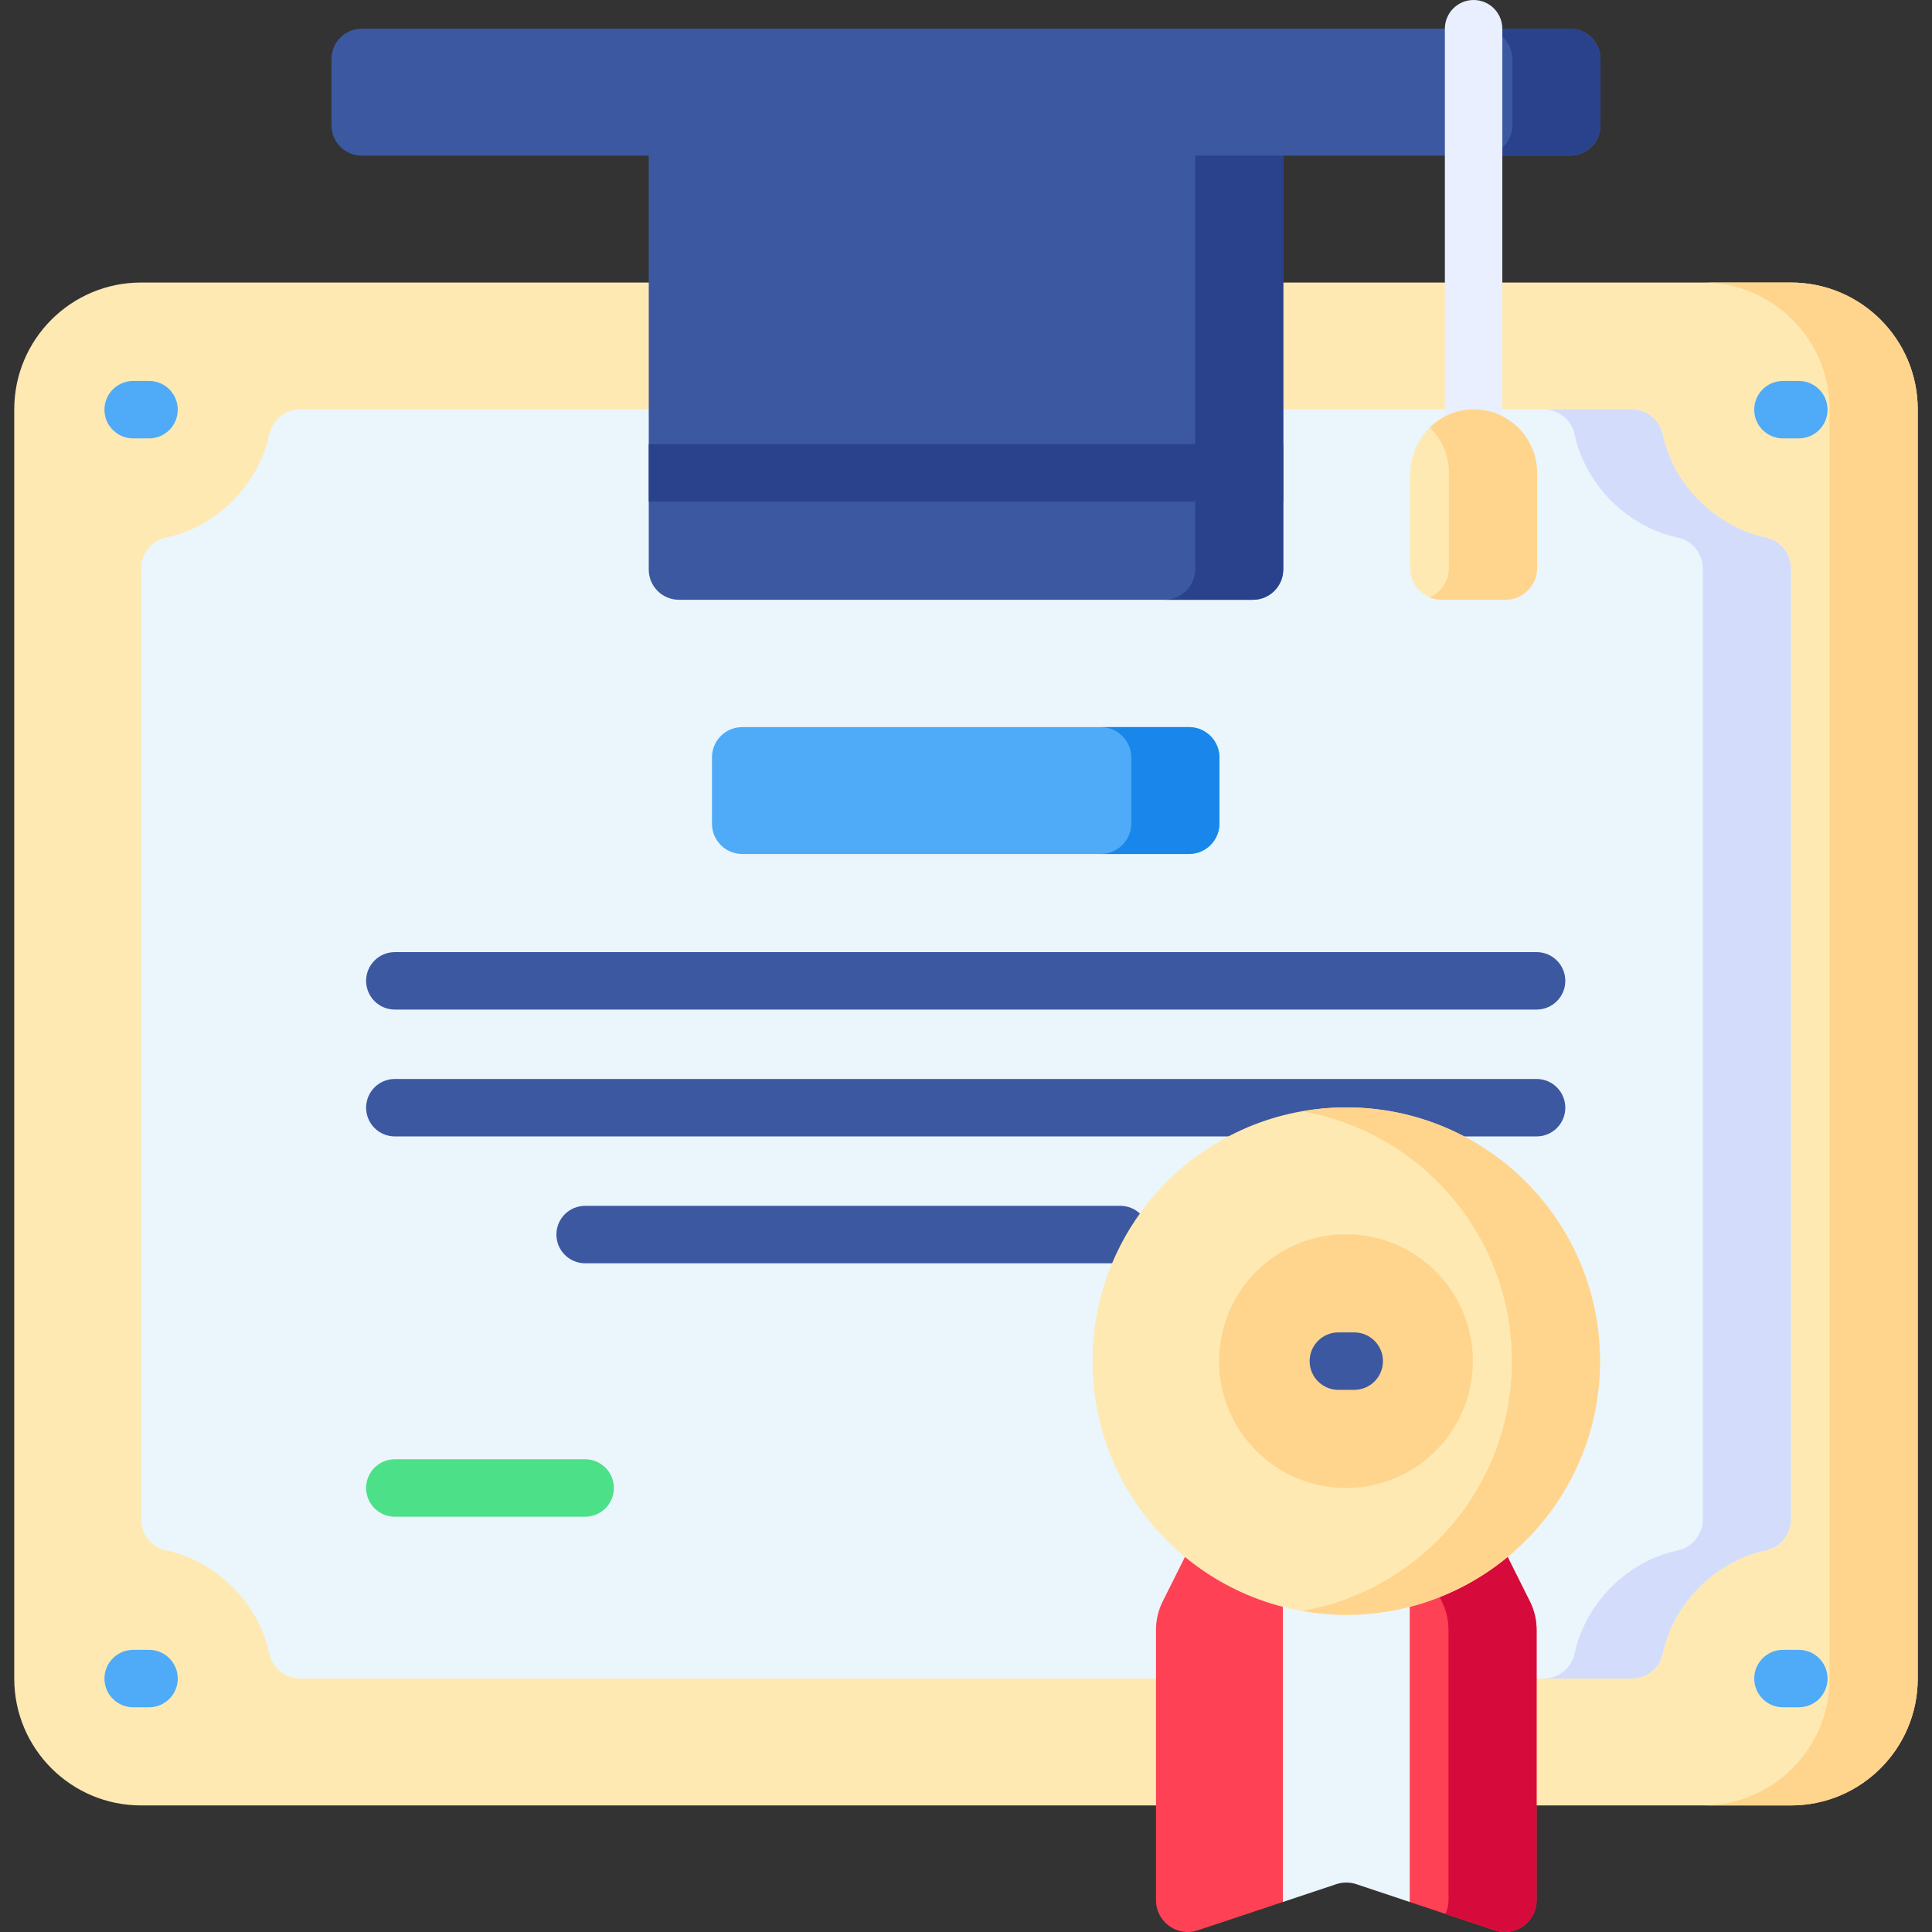 <?xml version="1.0"?>
<svg xmlns="http://www.w3.org/2000/svg" xmlns:xlink="http://www.w3.org/1999/xlink" xmlns:svgjs="http://svgjs.com/svgjs" version="1.1" width="512" height="512" x="0" y="0" viewBox="0 0 512 512" style="enable-background:new 0 0 512 512" xml:space="preserve" class=""><rect x="0" y="0" width="512" height="512" fill="#333333" stroke="none"/><g><g xmlns="http://www.w3.org/2000/svg"><g><g><path d="m474.604 74.872c18.567 0 33.619 15.052 33.619 33.619v336.347c0 18.568-15.052 33.619-33.619 33.619h-437.208c-18.567 0-33.619-15.052-33.619-33.619v-336.347c0-18.567 15.052-33.619 33.619-33.619z" fill="#fee9b2" data-original="#ffdd40" style="" class=""/><path d="m432.424 108.491c3.959 0 7.383 2.762 8.207 6.634 2.826 13.268 13.915 24.495 27.361 27.34 3.864.818 6.612 4.253 6.612 8.203v251.992c0 3.95-2.747 7.385-6.612 8.203-13.445 2.845-24.535 14.072-27.361 27.34-.825 3.872-4.249 6.634-8.207 6.634h-352.848c-3.959 0-7.383-2.762-8.208-6.634-2.826-13.268-13.915-24.495-27.361-27.34-3.864-.818-6.611-4.253-6.611-8.203v-251.992c0-3.95 2.747-7.385 6.612-8.203 13.446-2.845 24.535-14.072 27.361-27.34.825-3.872 4.249-6.634 8.208-6.634z" fill="#ebf5fc" data-original="#ebf5fc" style="" class=""/><path d="m474.604 74.872h-23.345c18.567 0 33.619 15.052 33.619 33.619v336.347c0 18.568-15.052 33.619-33.619 33.619h23.345c18.567 0 33.619-15.052 33.619-33.619v-336.347c0-18.567-15.052-33.619-33.619-33.619z" fill="#ffd48c" data-original="#ffb332" style="" class=""/><path d="m467.992 142.465c-13.445-2.845-24.535-14.072-27.361-27.34-.825-3.872-4.249-6.634-8.208-6.634h-23.345c3.959 0 7.383 2.762 8.208 6.634 2.826 13.268 13.915 24.495 27.361 27.34 3.864.818 6.612 4.253 6.612 8.203v251.992c0 3.95-2.747 7.385-6.612 8.203-13.445 2.845-24.535 14.072-27.361 27.34-.825 3.872-4.249 6.634-8.208 6.634h23.345c3.959 0 7.383-2.762 8.208-6.634 2.826-13.268 13.915-24.495 27.361-27.34 3.865-.818 6.612-4.253 6.612-8.203v-251.992c0-3.95-2.747-7.385-6.612-8.203z" fill="#d3dcfb" data-original="#d3dcfb" style="" class=""/></g><g><path d="m476.705 116.18h-4.203c-4.205 0-7.612-3.408-7.612-7.612s3.408-7.612 7.612-7.612h4.203c4.205 0 7.612 3.408 7.612 7.612.001 4.204-3.407 7.612-7.612 7.612z" fill="#4fabf7" data-original="#4fabf7" style="" class=""/></g><g><path d="m39.497 116.18h-4.203c-4.204 0-7.612-3.408-7.612-7.612s3.408-7.612 7.612-7.612h4.203c4.204 0 7.612 3.408 7.612 7.612.001 4.204-3.407 7.612-7.612 7.612z" fill="#4fabf7" data-original="#4fabf7" style="" class=""/></g><g><path d="m39.497 452.45h-4.203c-4.204 0-7.612-3.408-7.612-7.612s3.408-7.612 7.612-7.612h4.203c4.204 0 7.612 3.408 7.612 7.612.001 4.204-3.407 7.612-7.612 7.612z" fill="#4fabf7" data-original="#4fabf7" style="" class=""/></g><g><path d="m476.706 452.45h-4.203c-4.205 0-7.612-3.408-7.612-7.612s3.408-7.612 7.612-7.612h4.203c4.205 0 7.612 3.408 7.612 7.612.001 4.204-3.407 7.612-7.612 7.612z" fill="#4fabf7" data-original="#4fabf7" style="" class=""/></g><g><path d="m315.161 226.312h-118.478c-4.418 0-8-3.582-8-8v-17.619c0-4.418 3.582-8 8-8h118.478c4.418 0 8 3.582 8 8v17.619c0 4.418-3.582 8-8 8z" fill="#4fabf7" data-original="#4fabf7" style="" class=""/><g><g><path d="m407.21 267.544h-302.575c-4.204 0-7.612-3.408-7.612-7.612s3.408-7.612 7.612-7.612h302.575c4.205 0 7.612 3.408 7.612 7.612 0 4.203-3.408 7.612-7.612 7.612z" fill="#3c58a0" data-original="#3c58a0" style="" class=""/></g></g><g><g><path d="m407.21 301.163h-302.575c-4.204 0-7.612-3.408-7.612-7.612s3.408-7.612 7.612-7.612h302.575c4.205 0 7.612 3.408 7.612 7.612s-3.408 7.612-7.612 7.612z" fill="#3c58a0" data-original="#3c58a0" style="" class=""/></g></g><g><g><path d="m296.896 334.782h-141.832c-4.204 0-7.612-3.408-7.612-7.612s3.408-7.612 7.612-7.612h141.832c4.205 0 7.612 3.408 7.612 7.612s-3.408 7.612-7.612 7.612z" fill="#3c58a0" data-original="#3c58a0" style="" class=""/></g></g><g><g><path d="m155.064 401.944h-50.43c-4.204 0-7.612-3.408-7.612-7.612s3.408-7.612 7.612-7.612h50.43c4.204 0 7.612 3.408 7.612 7.612.001 4.204-3.408 7.612-7.612 7.612z" fill="#4ce088" data-original="#4ce088" style=""/></g></g><path d="m315.041 192.692h-23.345c4.484 0 8.12 3.635 8.12 8.12v17.38c0 4.484-3.635 8.12-8.12 8.12h23.345c4.484 0 8.12-3.636 8.12-8.12v-17.38c0-4.484-3.635-8.12-8.12-8.12z" fill="#1886ea" data-original="#1886ea" style=""/></g><g><g><path d="m399.536 412.604 5.899 11.798c1.167 2.334 1.775 4.908 1.775 7.517v71.669c0 5.737-5.62 9.788-11.063 7.974l-22.556-7.518-14.153-12.919c-1.725-.575-3.59-.575-5.316 0l-14.152 12.919-22.556 7.519c-5.442 1.814-11.063-2.237-11.063-7.974v-71.669c0-2.61.608-5.183 1.775-7.517l5.898-11.796z" fill="#ff4155" data-original="#ff4155" style=""/><path d="m405.435 424.402-5.899-11.798-23.344.001 5.899 11.798c1.167 2.334 1.775 4.908 1.775 7.517v71.669c0 1.309-.304 2.523-.82 3.606l13.102 4.367c5.442 1.814 11.063-2.237 11.063-7.974v-71.668c-.002-2.61-.609-5.184-1.776-7.518z" fill="#d60b3c" data-original="#e80054" style="" class=""/><path d="m373.59 412.605-33.619.001v91.437l14.152-4.717c1.725-.575 3.591-.575 5.316 0l14.152 4.717v-91.438z" fill="#ebf5fc" data-original="#ebf5fc" style="" class=""/><circle cx="356.78" cy="360.713" fill="#fee9b2" r="67.239" data-original="#ffdd40" style="" class=""/><g fill="#ffb332"><ellipse cx="356.78" cy="360.713" rx="33.619" ry="33.619" transform="matrix(.707 -.707 .707 .707 -150.564 357.932)" fill="#ffd48c" data-original="#ffb332" style="" class=""/><path d="m356.78 293.474c-3.983 0-7.879.366-11.672 1.031 31.568 5.529 55.566 33.057 55.566 66.208s-23.999 60.68-55.566 66.208c3.793.664 7.689 1.031 11.672 1.031 37.135 0 67.239-30.104 67.239-67.239s-30.104-67.239-67.239-67.239z" fill="#ffd48c" data-original="#ffb332" style="" class=""/></g></g><g><path d="m358.881 368.325h-4.202c-4.205 0-7.612-3.408-7.612-7.612s3.408-7.612 7.612-7.612h4.202c4.205 0 7.612 3.408 7.612 7.612s-3.407 7.612-7.612 7.612z" fill="#3c58a0" data-original="#3c58a0" style="" class=""/></g></g></g><g><path d="m332.074 158.946h-152.148c-4.418 0-8-3.582-8-8v-117.316h168.149v117.316c-.001 4.419-3.582 8-8.001 8z" fill="#3c58a0" data-original="#3c58a0" style="" class=""/><path d="m316.73 33.63v117.196c0 4.484-3.635 8.12-8.12 8.12h23.345c4.484 0 8.12-3.635 8.12-8.12v-117.196z" fill="#2a428c" data-original="#2a428c" style="" class=""/><path d="m171.926 132.929h168.148v-15.225h-168.148z" fill="#2a428c" data-original="#2a428c" style="" class=""/><path d="m416.149 41.242h-320.298c-4.418 0-8-3.582-8-8v-17.63c0-4.418 3.582-8 8-8h320.298c4.418 0 8 3.582 8 8v17.63c0 4.418-3.582 8-8 8z" fill="#3c58a0" data-original="#3c58a0" style="" class=""/><path d="m416.029 7.612h-23.345c4.485 0 8.12 3.635 8.12 8.12v17.39c0 4.484-3.635 8.12-8.12 8.12h23.345c4.484 0 8.12-3.635 8.12-8.12v-17.39c0-4.484-3.636-8.12-8.12-8.12z" fill="#2a428c" data-original="#2a428c" style="" class=""/><g><g><path d="m390.519 121.511c-4.205 0-7.612-3.408-7.612-7.612v-106.287c0-4.205 3.408-7.612 7.612-7.612 4.205 0 7.612 3.408 7.612 7.612v106.286c0 4.205-3.407 7.613-7.612 7.613z" fill="#e9efff" data-original="#e9efff" style="" class=""/></g></g><path d="m407.334 125.317c0-9.556-7.972-17.251-17.628-16.796-9.044.426-16.002 8.216-16.002 17.271v24.747c0 4.643 3.764 8.407 8.407 8.407h16.815c4.643 0 8.407-3.764 8.407-8.407v-25.222z" fill="#fee9b2" data-original="#ffdd40" style="" class=""/><path d="m389.706 108.521c-4.213.198-7.96 2.008-10.775 4.786 3.118 3.052 5.059 7.302 5.059 12.01v25.222c0 3.485-2.121 6.475-5.143 7.749 1.004.423 2.107.658 3.265.658h16.815c4.643 0 8.407-3.764 8.407-8.408v-25.222c0-9.556-7.972-17.25-17.628-16.795z" fill="#ffd48c" data-original="#ffb332" style="" class=""/></g></g></g></svg>
